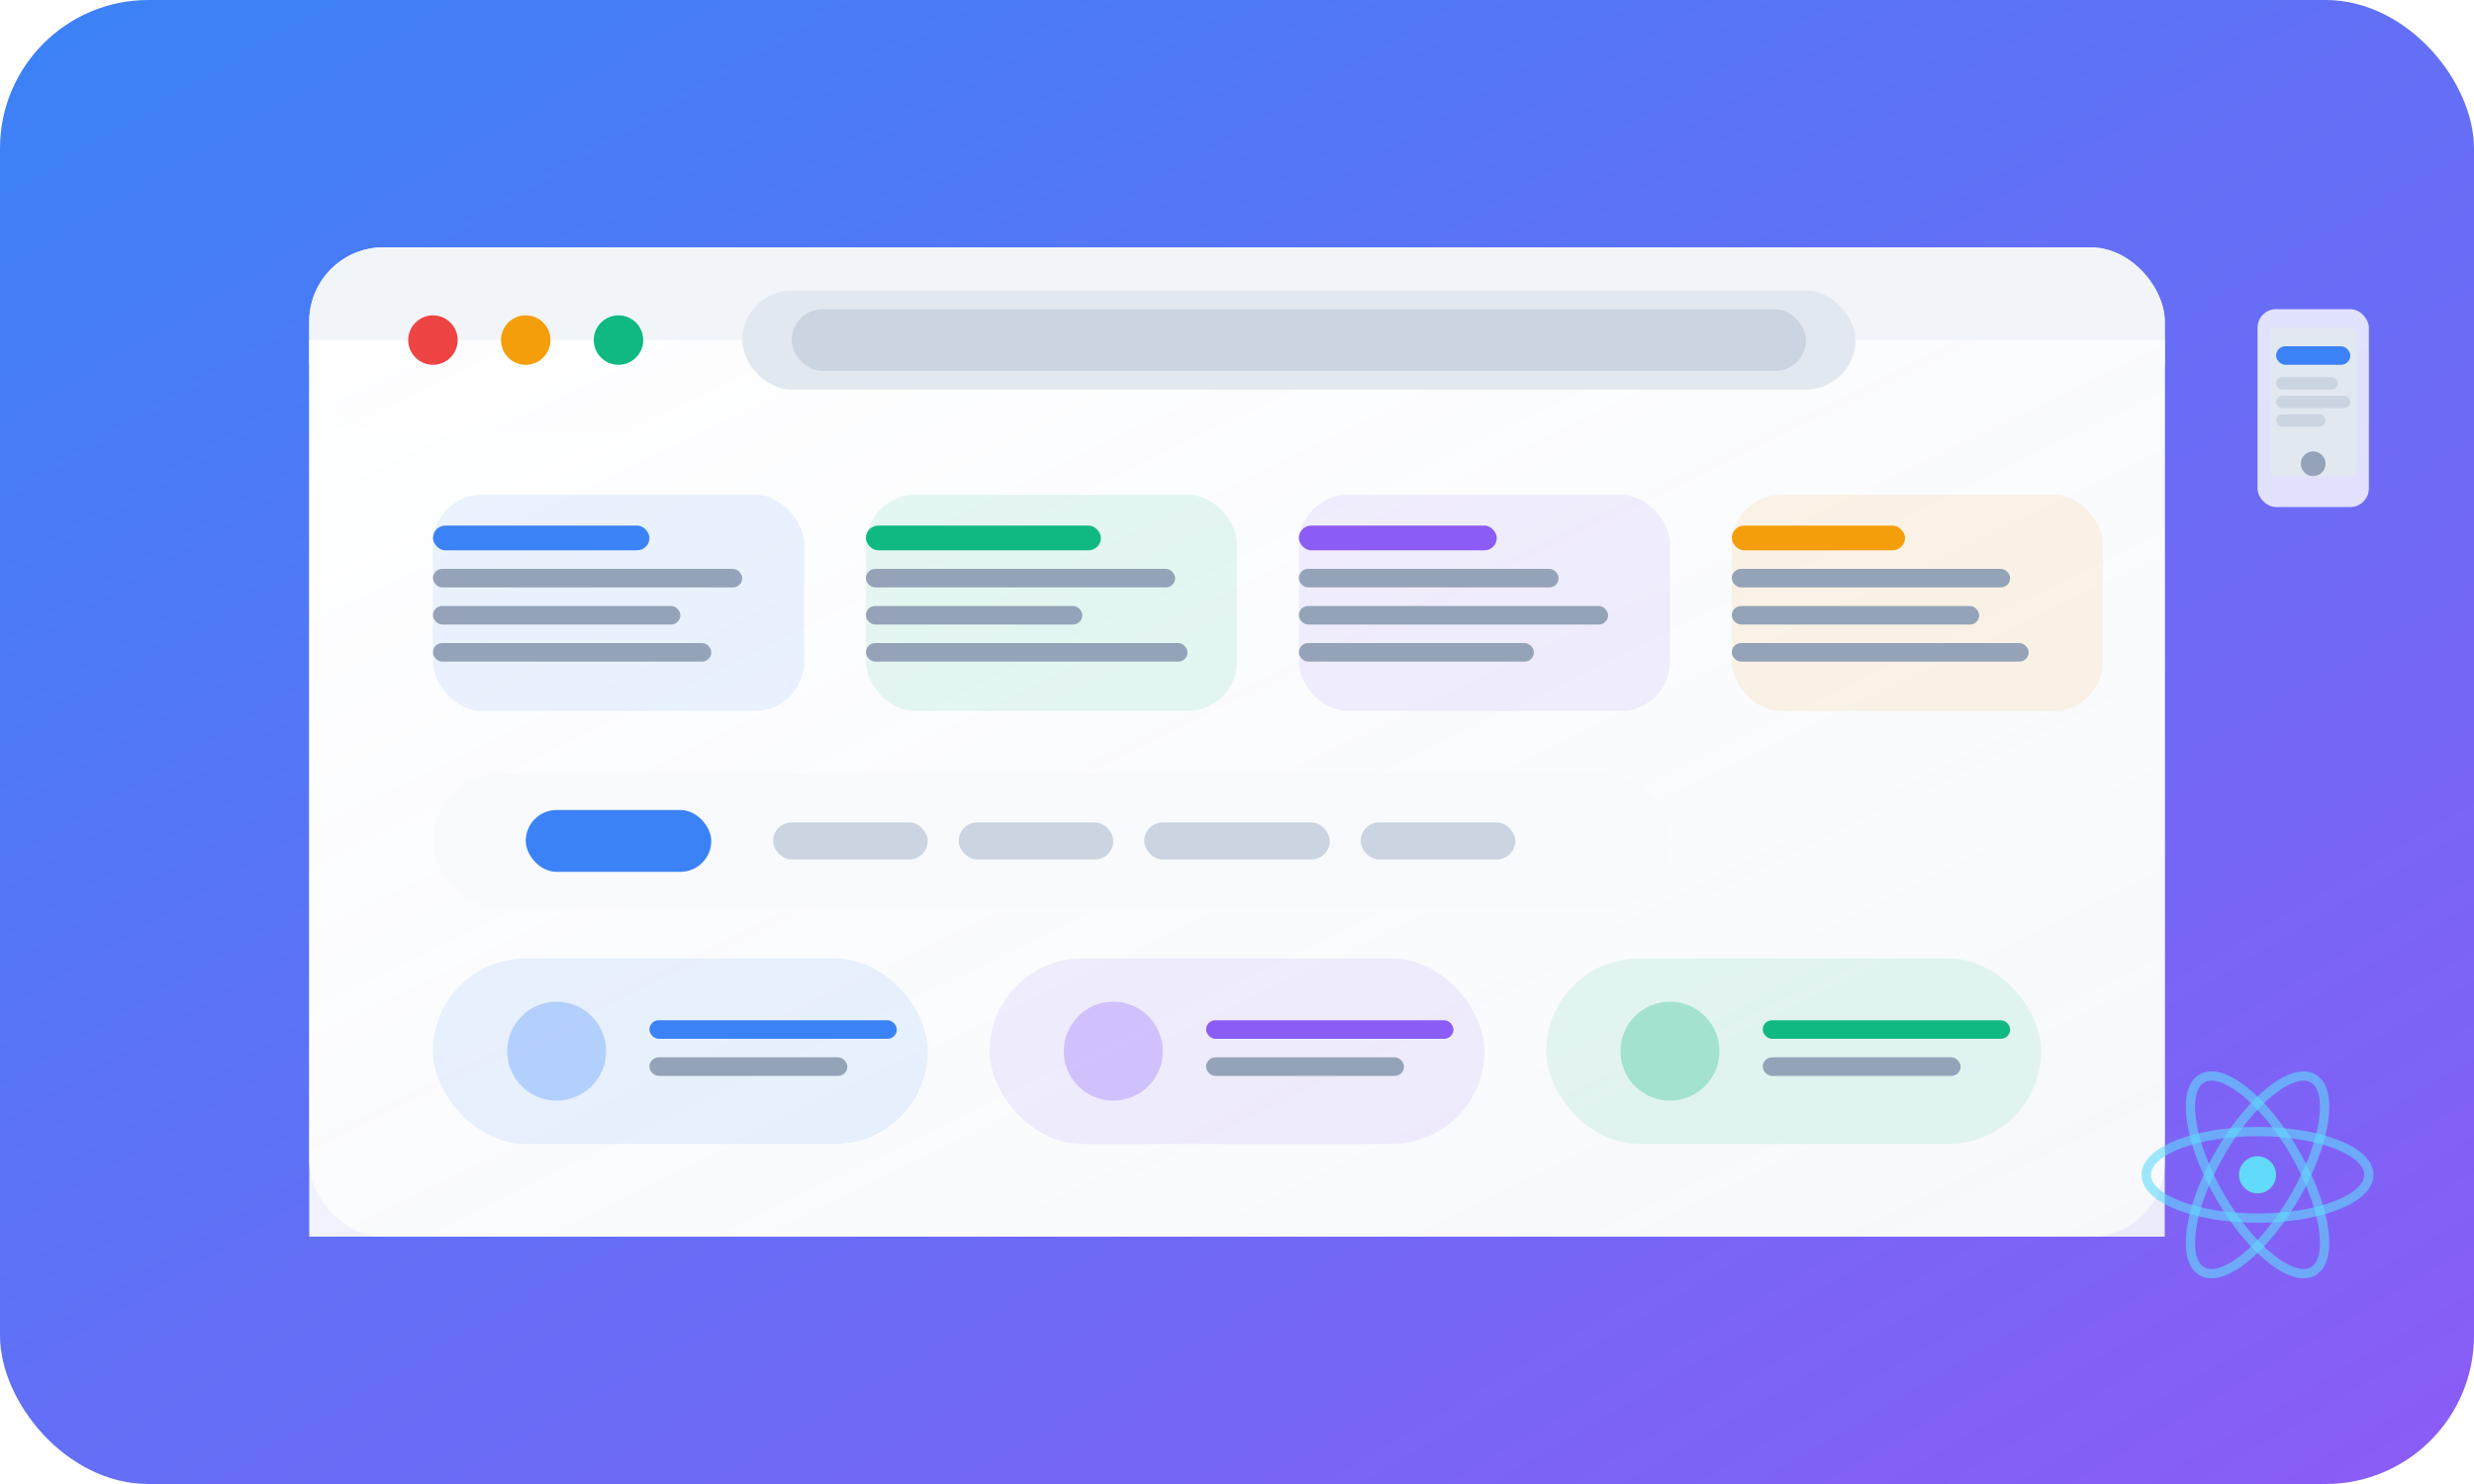 <svg width="400" height="240" viewBox="0 0 400 240" xmlns="http://www.w3.org/2000/svg">
  <defs>
    <linearGradient id="bgGradient" x1="0%" y1="0%" x2="100%" y2="100%">
      <stop offset="0%" style="stop-color:#3B82F6;stop-opacity:1" />
      <stop offset="100%" style="stop-color:#8B5CF6;stop-opacity:1" />
    </linearGradient>
    <linearGradient id="cardGradient" x1="0%" y1="0%" x2="100%" y2="100%">
      <stop offset="0%" style="stop-color:#FFFFFF;stop-opacity:0.95" />
      <stop offset="100%" style="stop-color:#F8FAFC;stop-opacity:0.9" />
    </linearGradient>
    <filter id="shadow" x="-20%" y="-20%" width="140%" height="140%">
      <feDropShadow dx="0" dy="4" stdDeviation="8" flood-color="#000000" flood-opacity="0.15"/>
    </filter>
  </defs>
  
  <!-- Background -->
  <rect width="400" height="240" rx="24" fill="url(#bgGradient)"/>
  
  <!-- Browser Window -->
  <rect x="50" y="40" width="300" height="160" rx="12" fill="url(#cardGradient)" filter="url(#shadow)"/>
  
  <!-- Browser Header -->
  <rect x="50" y="40" width="300" height="30" rx="12" fill="#F1F5F9"/>
  <rect x="50" y="55" width="300" height="145" rx="0" fill="url(#cardGradient)"/>
  
  <!-- Traffic Lights -->
  <circle cx="70" cy="55" r="4" fill="#EF4444"/>
  <circle cx="85" cy="55" r="4" fill="#F59E0B"/>
  <circle cx="100" cy="55" r="4" fill="#10B981"/>
  
  <!-- URL Bar -->
  <rect x="120" y="47" width="180" height="16" rx="8" fill="#E2E8F0"/>
  <rect x="128" y="50" width="164" height="10" rx="5" fill="#CBD5E1"/>
  
  <!-- Modern UI Cards -->
  <rect x="70" y="80" width="60" height="35" rx="8" fill="#3B82F6" opacity="0.1"/>
  <rect x="70" y="85" width="35" height="4" rx="2" fill="#3B82F6"/>
  <rect x="70" y="92" width="50" height="3" rx="1.5" fill="#94A3B8"/>
  <rect x="70" y="98" width="40" height="3" rx="1.5" fill="#94A3B8"/>
  <rect x="70" y="104" width="45" height="3" rx="1.5" fill="#94A3B8"/>
  
  <rect x="140" y="80" width="60" height="35" rx="8" fill="#10B981" opacity="0.1"/>
  <rect x="140" y="85" width="38" height="4" rx="2" fill="#10B981"/>
  <rect x="140" y="92" width="50" height="3" rx="1.5" fill="#94A3B8"/>
  <rect x="140" y="98" width="35" height="3" rx="1.5" fill="#94A3B8"/>
  <rect x="140" y="104" width="52" height="3" rx="1.5" fill="#94A3B8"/>
  
  <rect x="210" y="80" width="60" height="35" rx="8" fill="#8B5CF6" opacity="0.1"/>
  <rect x="210" y="85" width="32" height="4" rx="2" fill="#8B5CF6"/>
  <rect x="210" y="92" width="42" height="3" rx="1.5" fill="#94A3B8"/>
  <rect x="210" y="98" width="50" height="3" rx="1.5" fill="#94A3B8"/>
  <rect x="210" y="104" width="38" height="3" rx="1.5" fill="#94A3B8"/>
  
  <rect x="280" y="80" width="60" height="35" rx="8" fill="#F59E0B" opacity="0.1"/>
  <rect x="280" y="85" width="28" height="4" rx="2" fill="#F59E0B"/>
  <rect x="280" y="92" width="45" height="3" rx="1.5" fill="#94A3B8"/>
  <rect x="280" y="98" width="40" height="3" rx="1.5" fill="#94A3B8"/>
  <rect x="280" y="104" width="48" height="3" rx="1.5" fill="#94A3B8"/>
  
  <!-- Navigation Dots -->
  <rect x="70" y="125" width="200" height="22" rx="11" fill="#F8FAFC" opacity="0.7"/>
  <rect x="85" y="131" width="30" height="10" rx="5" fill="#3B82F6"/>
  <rect x="125" y="133" width="25" height="6" rx="3" fill="#CBD5E1"/>
  <rect x="155" y="133" width="25" height="6" rx="3" fill="#CBD5E1"/>
  <rect x="185" y="133" width="30" height="6" rx="3" fill="#CBD5E1"/>
  <rect x="220" y="133" width="25" height="6" rx="3" fill="#CBD5E1"/>
  
  <!-- Feature Icons -->
  <rect x="70" y="155" width="80" height="30" rx="15" fill="rgba(59, 130, 246, 0.1)"/>
  <circle cx="90" cy="170" r="8" fill="#3B82F6" opacity="0.3"/>
  <rect x="105" y="165" width="40" height="3" rx="1.5" fill="#3B82F6"/>
  <rect x="105" y="171" width="32" height="3" rx="1.5" fill="#94A3B8"/>
  
  <rect x="160" y="155" width="80" height="30" rx="15" fill="rgba(139, 92, 246, 0.1)"/>
  <circle cx="180" cy="170" r="8" fill="#8B5CF6" opacity="0.3"/>
  <rect x="195" y="165" width="40" height="3" rx="1.5" fill="#8B5CF6"/>
  <rect x="195" y="171" width="32" height="3" rx="1.5" fill="#94A3B8"/>
  
  <rect x="250" y="155" width="80" height="30" rx="15" fill="rgba(16, 185, 129, 0.1)"/>
  <circle cx="270" cy="170" r="8" fill="#10B981" opacity="0.3"/>
  <rect x="285" y="165" width="40" height="3" rx="1.5" fill="#10B981"/>
  <rect x="285" y="171" width="32" height="3" rx="1.5" fill="#94A3B8"/>
  
  <!-- Mobile Responsive Indicator -->
  <g transform="translate(365, 50)">
    <rect x="0" y="0" width="18" height="32" rx="3" fill="rgba(255,255,255,0.8)"/>
    <rect x="2" y="3" width="14" height="24" rx="1" fill="#E2E8F0"/>
    <rect x="3" y="6" width="12" height="3" rx="1.5" fill="#3B82F6"/>
    <rect x="3" y="11" width="10" height="2" rx="1" fill="#CBD5E1"/>
    <rect x="3" y="14" width="12" height="2" rx="1" fill="#CBD5E1"/>
    <rect x="3" y="17" width="8" height="2" rx="1" fill="#CBD5E1"/>
    <circle cx="9" cy="25" r="2" fill="#94A3B8"/>
  </g>
  
  <!-- React Symbol (small) -->
  <g transform="translate(365, 190)">
    <circle cx="0" cy="0" r="3" fill="#61DAFB"/>
    <ellipse cx="0" cy="0" rx="18" ry="7" fill="none" stroke="#61DAFB" stroke-width="1.5" opacity="0.6"/>
    <ellipse cx="0" cy="0" rx="18" ry="7" fill="none" stroke="#61DAFB" stroke-width="1.5" opacity="0.6" transform="rotate(60)"/>
    <ellipse cx="0" cy="0" rx="18" ry="7" fill="none" stroke="#61DAFB" stroke-width="1.5" opacity="0.6" transform="rotate(-60)"/>
  </g>
  
</svg>
